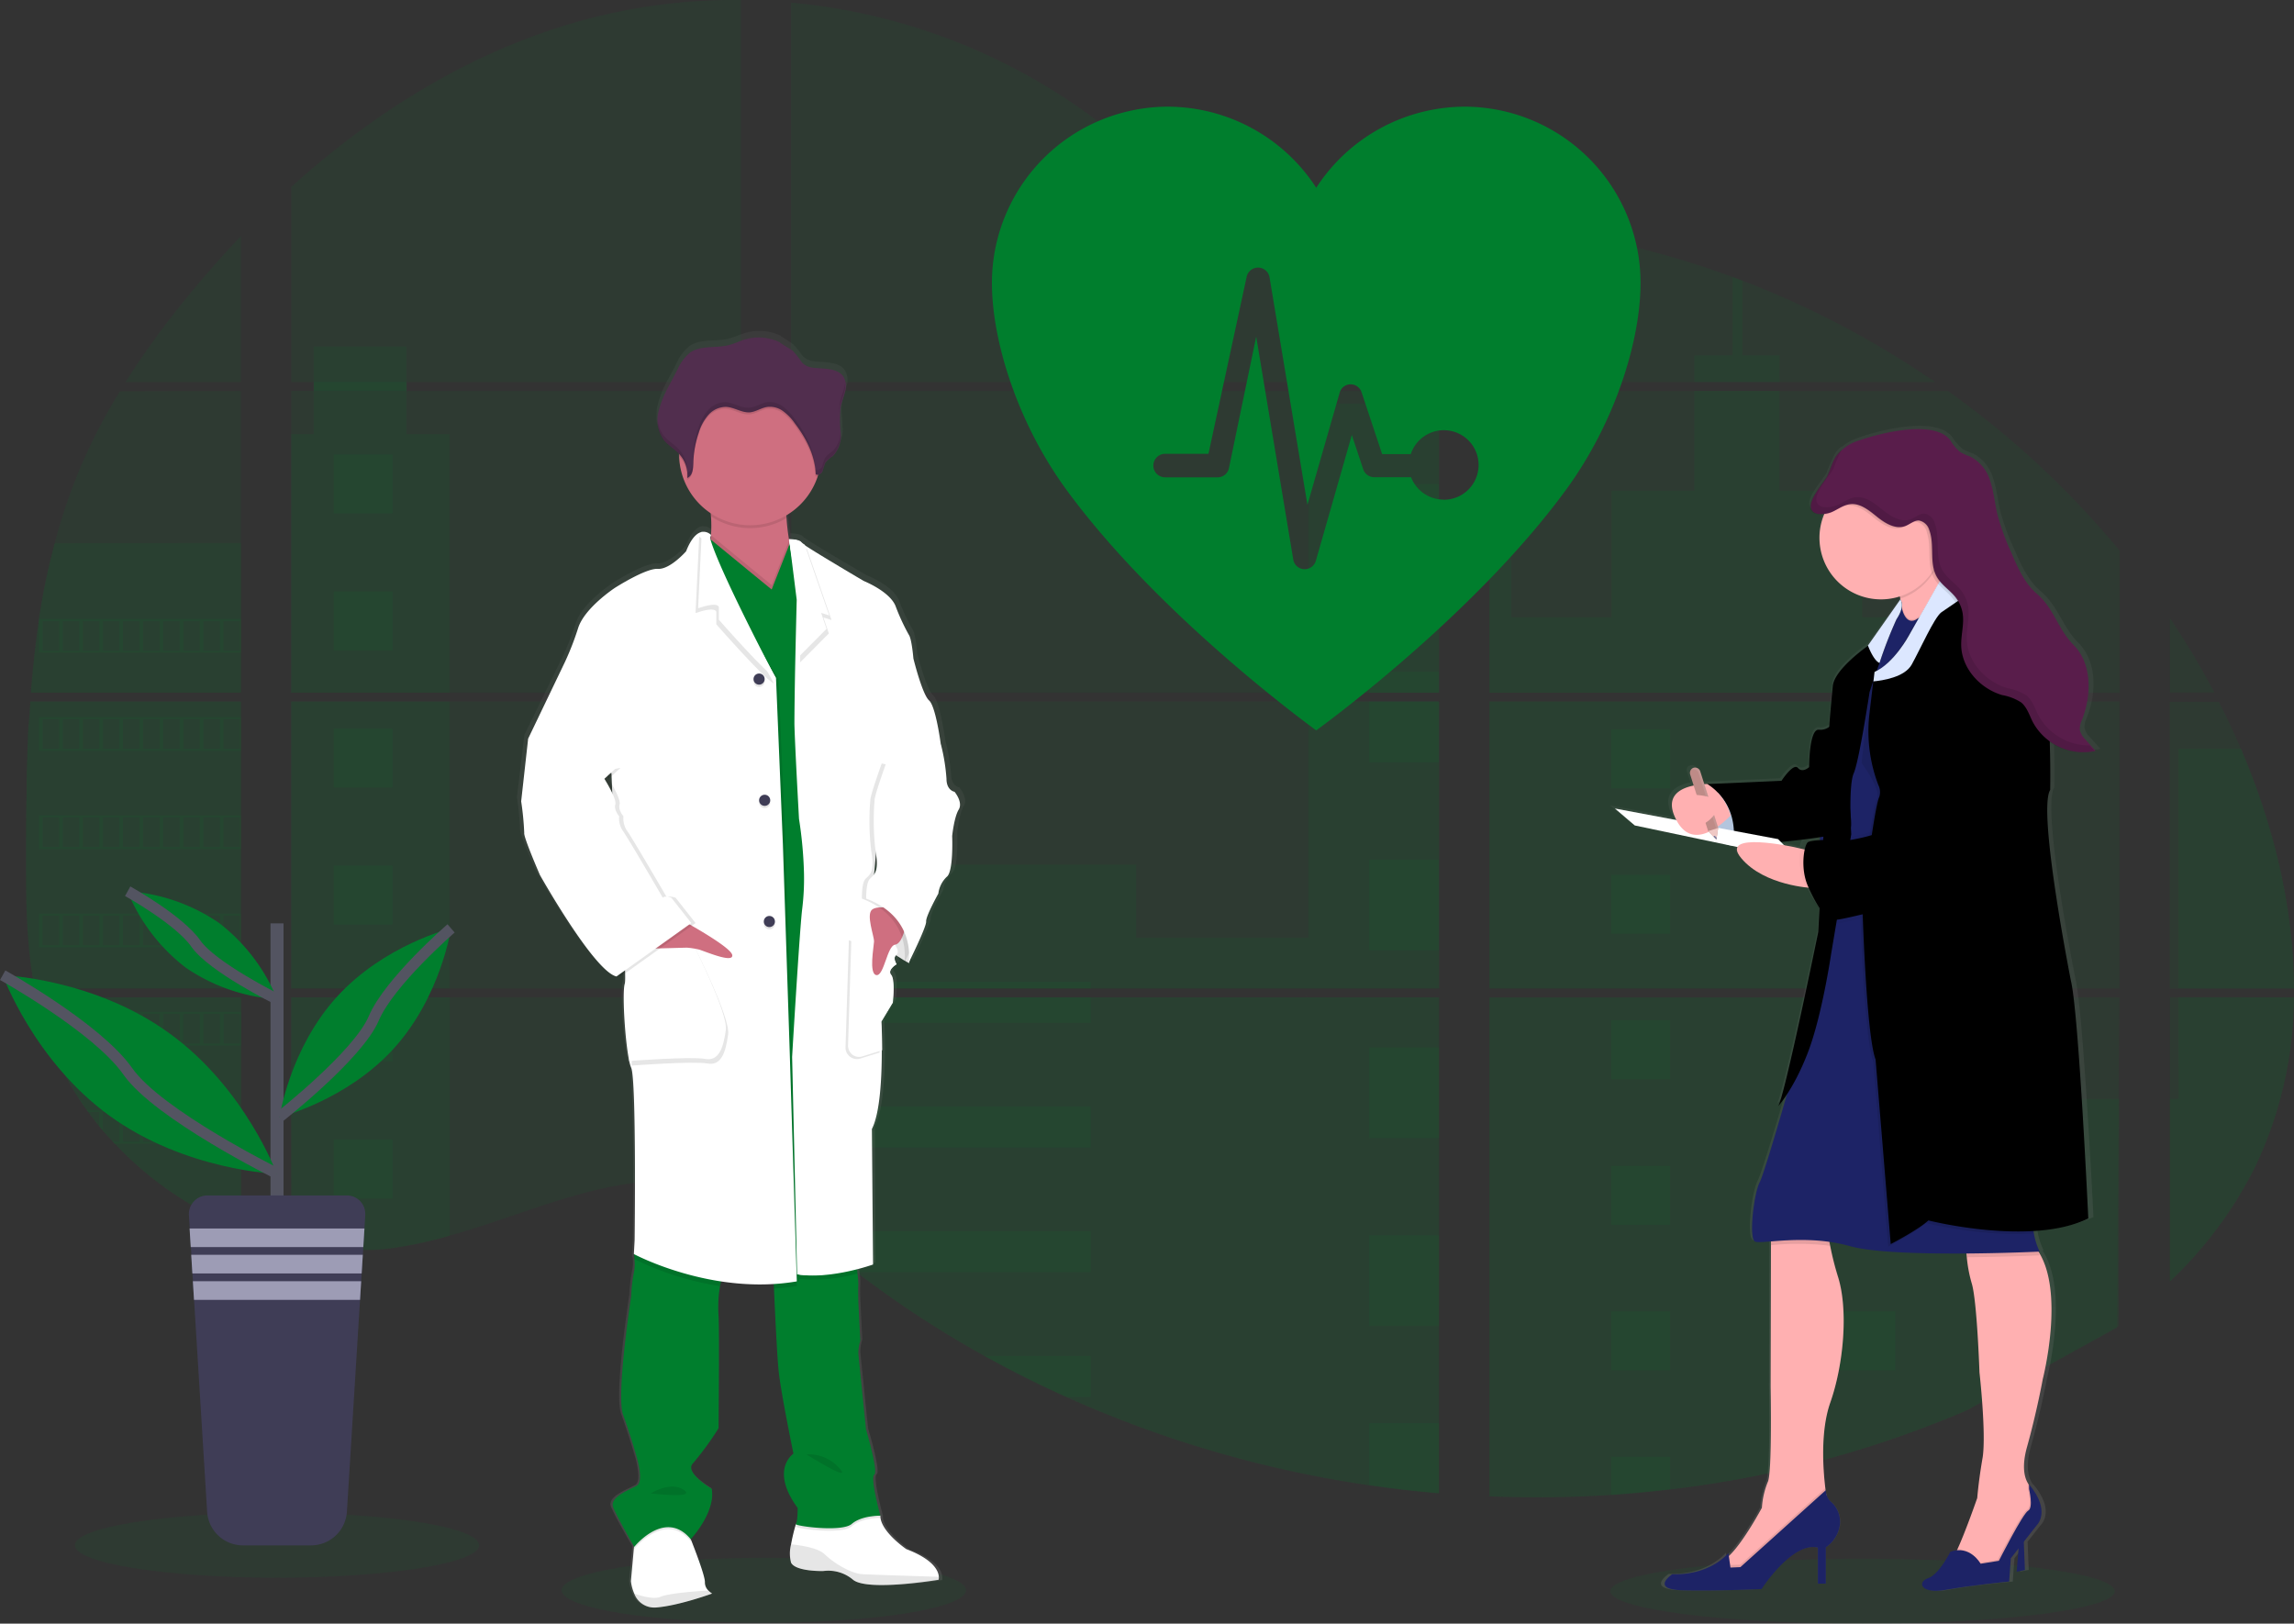 <svg xmlns="http://www.w3.org/2000/svg" xmlns:xlink="http://www.w3.org/1999/xlink" viewBox="0 0 419.52 296.95"><rect x="0" y="0" width="419.52" height="296.95" fill="#333333" stroke="none"/><defs><style>.cls-1,.cls-6{fill:#007e2d;}.cls-1,.cls-21,.cls-4,.cls-9{opacity:0.1;}.cls-1,.cls-17,.cls-21,.cls-4{isolation:isolate;}.cls-2{fill:url(#linear-gradient);}.cls-21,.cls-3{fill:#fff;}.cls-5{fill:#cf6f80;}.cls-7{fill:#3f3d56;}.cls-8{fill:#512e4e;}.cls-10{fill:#535461;}.cls-11{fill:#9d9cb5;}.cls-12{fill:none;stroke:#535461;stroke-miterlimit:10;stroke-width:2px;}.cls-13{fill:url(#linear-gradient-2);}.cls-14{fill:#1d2366;}.cls-15{fill:#ffb0b1;}.cls-16{fill:#c7daf5;}.cls-17{opacity:0.03;}.cls-18{fill:#dce7ff;}.cls-19{fill:#591d4b;}.cls-20{fill:#be8b87;}.cls-22{fill:#efc8c4;}.cls-23{fill:#727a9c;}</style><linearGradient id="linear-gradient" x1="182.73" y1="-56.48" x2="182.73" y2="176.96" gradientTransform="matrix(1, 0, 0, -1, -47.24, 237.48)" gradientUnits="userSpaceOnUse"><stop offset="0" stop-color="gray" stop-opacity="0.25"/><stop offset="0.54" stop-color="gray" stop-opacity="0.12"/><stop offset="1" stop-color="gray" stop-opacity="0.1"/></linearGradient><linearGradient id="linear-gradient-2" x1="386.5" y1="-53.54" x2="386.5" y2="159.68" xlink:href="#linear-gradient"/></defs><g id="Layer_2" data-name="Layer 2"><g id="b098510b-f452-4b85-993b-a1bbfe267c61"><ellipse class="cls-1" cx="139.68" cy="290.85" rx="36.97" ry="5.94"/><ellipse class="cls-1" cx="340.62" cy="291.02" rx="46.13" ry="5.94"/><path class="cls-1" d="M5.55,128.31H44.06v52.48H8.37c-.09.53-.18,1.08-.28,1.62h36v42.32l-.19-.06c-1-.4-2-.83-3-1.28l-.65-.3c-1-.47-2-1-3-1.51L36.1,221A63.25,63.25,0,0,1,21,209.18l-.38-.38c-.62-.67-1.22-1.34-1.81-2l-.64-.76c-.69-.85-1.36-1.72-2-2.6-.09-.13-.18-.26-.28-.38a56.64,56.64,0,0,1-6.53-11.8l-.15-.38c-.52-1.34-1-2.69-1.38-4.06-.17-.57-.34-1.13-.49-1.73,0-.17-.09-.34-.14-.51C5,176.13,4.76,167.4,4.76,158.72v-3c0-3.51,0-7.05.11-10.57,0-.92,0-1.83,0-2.75.06-2.33.13-4.65.23-7,0-.65,0-1.3.09-1.94a10.51,10.51,0,0,1,.06-1.12C5.39,131,5.46,129.64,5.55,128.31Z"/><path class="cls-1" d="M44.06,69.88H22.94A159.15,159.15,0,0,1,34.17,54.41c3.14-3.85,6.45-7.61,9.89-11.23Z"/><path class="cls-1" d="M44.06,71.5v55.18H5.68c0-.16,0-.32,0-.48,0-.44.07-.87.11-1.3s.09-1,.14-1.52.1-1.11.16-1.66.11-1.1.17-1.65.12-1.1.19-1.65.13-1.1.2-1.65l.18-1.36c.09-.64.18-1.28.28-1.92a1.35,1.35,0,0,1,0-.29A130.69,130.69,0,0,1,10,99.35a103.55,103.55,0,0,1,4.76-14,104.8,104.8,0,0,1,7.17-13.79Z"/><path class="cls-1" d="M53.25,128.3v52.49h82.24V128.3Zm0,54.11v45.07l1.4.27c.63.12,1.25.23,1.9.32l.37.05c.26,0,.51.08.76.11.64.09,1.27.16,1.9.22l.91.08.73.06h0l1.18.06c.25,0,.49,0,.74,0h2.7c.33,0,.66,0,1,0h0a5.16,5.16,0,0,0,.68,0h.19a3.44,3.44,0,0,0,.56,0h.13l1.28-.09,1.26-.14.86-.1A74.3,74.3,0,0,0,82.22,226c7.67-2.13,15.17-5.13,22.84-7.32,9.91-2.83,20.87-4.22,30.44-.76V182.41ZM135.49,69.88V0a105.46,105.46,0,0,0-26.72,3.13C87.94,8.37,69.26,19.72,53.25,34.21V69.87h4.13v1.62H53.25v55.19h82.24V71.5H74.32V69.88ZM241.11,46.27a34,34,0,0,1-14.9-4.33c-8.86-4.82-15.93-12.26-23.84-18.53A109.47,109.47,0,0,0,144.67.48v69.4h117.4l.29-.31Zm10.7-1.89,11.34,12.44V41.12a44.86,44.86,0,0,0-11.33,3.24Zm11.34,194.29V182.41H239c-.07-.24-.13-.49-.21-.73.07.24.13.49.2.73H144.69v40.68c.89.67,1.77,1.37,2.65,2.07h0c.95.76,1.88,1.56,2.82,2.35l.94.78c.45.38.91.76,1.37,1.12l2.75,2.18c.46.38.93.72,1.4,1.08A190.89,190.89,0,0,0,180,248c1.83,1,3.67,2,5.54,3,1.24.64,2.48,1.27,3.74,1.88q2.82,1.38,5.69,2.65h0a208.7,208.7,0,0,0,55.39,16.14c4.24.63,8.51,1.12,12.78,1.48V238.66h0ZM144.69,71.5v55.18H263.16V71.5Zm0,56.8v52.49H263.16V128.3ZM272.36,41.05V58.57l14.47-15.88q-7.18-1.17-14.47-1.66Zm0,87.27v52.47H387.59V128.3ZM387.17,242.83l.41-60.42H272.36v91.26a209.42,209.42,0,0,0,22.27-.26h.13c3.54-.23,7.06-.55,10.57-1h.08a194.55,194.55,0,0,0,54.33-14.49m50.07-121c-.43-1-.88-2-1.34-3-.86-1.9-1.76-3.74-2.7-5.58h-9v52.46h22.74c0-14.86-3.78-30-9.69-43.86Zm-13,45.47v52a74.22,74.22,0,0,0,15.71-21.19,72.85,72.85,0,0,0,7-30.79Zm0-69.39v13.66h8.15A146.25,146.25,0,0,0,396.79,113ZM318.63,51.34l-1.8-.68a164.54,164.54,0,0,0-19.47-5.85L275.22,69.12h0l-.43.45.29.31H353.9a168.42,168.42,0,0,0-35.26-18.56Zm37.58,20.17H274L272.36,73v53.69H387.61v-26A163.67,163.67,0,0,0,356.22,71.5Z"/><path class="cls-1" d="M44.06,99.33v27.35H5.68c0-.16,0-.32,0-.48,0-.44.07-.87.11-1.3s.09-1,.14-1.52.1-1.11.16-1.66.11-1.1.17-1.65.12-1.1.19-1.65.13-1.1.2-1.65l.18-1.36c.09-.64.18-1.28.28-1.92a1.35,1.35,0,0,1,0-.29A130.69,130.69,0,0,1,10,99.35Z"/><path class="cls-1" d="M5.55,128.31H44.06v52.48H8.37c-.09.53-.18,1.08-.28,1.62h36v42.32l-.19-.06c-1-.4-2-.83-3-1.28l-.65-.3c-1-.47-2-1-3-1.51L36.1,221A63.25,63.25,0,0,1,21,209.18l-.38-.38c-.62-.67-1.22-1.34-1.81-2l-.64-.76c-.69-.85-1.36-1.72-2-2.6-.09-.13-.18-.26-.28-.38a56.64,56.64,0,0,1-6.53-11.8l-.15-.38c-.52-1.34-1-2.69-1.38-4.06-.17-.57-.34-1.13-.49-1.73,0-.17-.09-.34-.14-.51C5,176.13,4.76,167.4,4.76,158.72v-3c0-3.51,0-7.05.11-10.57,0-.92,0-1.83,0-2.75.06-2.33.13-4.65.23-7,0-.65,0-1.3.09-1.94a10.51,10.51,0,0,1,.06-1.12C5.39,131,5.46,129.64,5.55,128.31Z"/><polygon class="cls-1" points="82.2 79.4 82.2 126.68 53.25 126.68 53.25 79.4 57.38 79.4 57.38 63.39 74.32 63.39 74.32 79.4 82.2 79.4"/><rect class="cls-1" x="53.25" y="128.3" width="28.95" height="52.48"/><path class="cls-1" d="M53.25,182.41h29V226a75.72,75.72,0,0,1-10.42,2.21l-.86.11-1.26.13-1.27.1h-.14l-.55,0h-.2c-.23,0-.45,0-.68,0h0c-.32,0-.65,0-1,0H63.16l-.73,0c-.38,0-.79,0-1.19-.06h0l-.73-.06-.9-.08c-.64-.06-1.27-.13-1.9-.22l-.76-.1-.38-.06c-.63-.1-1.26-.2-1.89-.32-.47-.08-.93-.18-1.4-.28Z"/><rect class="cls-1" x="239.29" y="73.81" width="23.87" height="52.87"/><polygon class="cls-1" points="263.17 128.3 263.17 180.79 144.69 180.79 144.69 158.15 207.79 158.15 207.79 171.5 239.29 171.5 239.29 128.3 263.17 128.3"/><path class="cls-1" d="M263.54,238.68h-.38v34.43q-6.41-.56-12.78-1.48A208.79,208.79,0,0,1,195,255.46q-7.64-3.44-15-7.5a189.92,189.92,0,0,1-23.39-15.3q-2.79-2.13-5.51-4.37c-1.26-1-2.51-2.1-3.77-3.13-.88-.71-1.76-1.41-2.65-2.08V182.41H239c-.07-.24-.13-.49-.2-.73l.21.73h24.17v56.25Z"/><path class="cls-1" d="M325.42,69.88H309.86V65h7V50.65l1.8.67V65h6.78Z"/><path class="cls-1" d="M362.89,126.68H286.53l0,0,0,0H272.36V73.82h4v39.07h18.35V89.75h15.15V71.5h15.55V89.77h15.16v23.14h22.31Z"/><path class="cls-1" d="M272.36,128.3v52.49h90.53V128.3ZM387.47,242.56l.12-41.54h-24.7V182.43H272.36v91.24a209.42,209.42,0,0,0,22.27-.26h.13c3.54-.23,7.06-.55,10.57-1h.08a194.55,194.55,0,0,0,54.33-14.49"/><path class="cls-1" d="M398.39,182.41h21.12a72.85,72.85,0,0,1-7,30.79,74.56,74.56,0,0,1-15.7,21.19V201h1.59Z"/><path class="cls-1" d="M419.52,180.79H398.39V136.93h11.44C415.74,150.75,419.5,165.93,419.52,180.79Z"/><rect class="cls-1" x="250.38" y="88.51" width="12.79" height="16.57"/><rect class="cls-1" x="250.38" y="122.87" width="12.79" height="3.82"/><rect class="cls-1" x="250.38" y="128.3" width="12.79" height="11.13"/><rect class="cls-1" x="250.38" y="157.22" width="12.79" height="16.57"/><rect class="cls-1" x="250.38" y="191.58" width="12.79" height="16.57"/><path class="cls-1" d="M263.16,238.66a2.36,2.36,0,0,1,.38,0h-.38v3.85H250.38v-16.6h12.78Z"/><path class="cls-1" d="M263.16,260.28v12.81q-6.41-.54-12.78-1.48V260.28Z"/><rect class="cls-1" x="144.69" y="179.57" width="54.81" height="1.22"/><rect class="cls-1" x="144.69" y="182.41" width="54.81" height="4.67"/><rect class="cls-1" x="144.69" y="202.37" width="54.81" height="7.5"/><path class="cls-1" d="M199.49,225.17v7.5H156.62q-2.79-2.13-5.52-4.38c-1.25-1-2.5-2.09-3.76-3.12Z"/><path class="cls-1" d="M199.49,248v7.49H195Q187.34,252,180,248Z"/><rect class="cls-1" x="294.63" y="133.39" width="10.79" height="10.79"/><rect class="cls-1" x="61.02" y="83.12" width="10.79" height="10.79"/><rect class="cls-1" x="61.02" y="108.18" width="10.79" height="10.79"/><rect class="cls-1" x="61.02" y="133.24" width="10.79" height="10.79"/><rect class="cls-1" x="61.02" y="158.3" width="10.79" height="10.79"/><rect class="cls-1" x="61.02" y="183.36" width="10.79" height="10.79"/><rect class="cls-1" x="61.02" y="208.42" width="10.79" height="10.79"/><rect class="cls-1" x="335.82" y="133.39" width="10.79" height="10.79"/><rect class="cls-1" x="294.63" y="160" width="10.79" height="10.79"/><rect class="cls-1" x="335.82" y="160" width="10.79" height="10.79"/><rect class="cls-1" x="294.63" y="186.61" width="10.79" height="10.79"/><rect class="cls-1" x="335.82" y="186.61" width="10.79" height="10.79"/><rect class="cls-1" x="294.63" y="213.23" width="10.79" height="10.79"/><rect class="cls-1" x="335.82" y="213.23" width="10.79" height="10.79"/><rect class="cls-1" x="294.63" y="239.84" width="10.79" height="10.79"/><rect class="cls-1" x="335.82" y="239.84" width="10.79" height="10.79"/><polygon class="cls-1" points="294.63 273.41 294.63 266.45 305.42 266.45 305.42 272.42 294.63 273.41"/><path class="cls-1" d="M7.13,113.2v6.17H44.06V113.2ZM10.81,119h-3v-5.4h3Zm3.68,0h-3v-5.4h3Zm3.67,0h-3v-5.4h3Zm3.67,0h-3v-5.4h3Zm3.67,0h-3v-5.4h3Zm3.68,0h-3v-5.4h3Zm3.68,0h-3v-5.4h3Zm3.67,0h-3v-5.4h3Zm3.67,0h-3v-5.4h3Zm3.67,0h-3v-5.4h3Z"/><path class="cls-1" d="M7.13,131.16v6.17H44.06v-6.17Zm3.68,5.78h-3v-5.39h3Zm3.68,0h-3v-5.39h3Zm3.67,0h-3v-5.39h3Zm3.67,0h-3v-5.39h3Zm3.67,0h-3v-5.39h3Zm3.68,0h-3v-5.39h3Zm3.68,0h-3v-5.39h3Zm3.67,0h-3v-5.39h3Zm3.67,0h-3v-5.39h3Zm3.67,0h-3v-5.39h3Z"/><path class="cls-1" d="M7.13,149.12v6.19H44.06v-6.19Zm3.68,5.78h-3v-5.39h3Zm3.68,0h-3v-5.39h3Zm3.67,0h-3v-5.39h3Zm3.67,0h-3v-5.39h3Zm3.67,0h-3v-5.39h3Zm3.68,0h-3v-5.39h3Zm3.68,0h-3v-5.39h3Zm3.67,0h-3v-5.39h3Zm3.67,0h-3v-5.39h3Zm3.67,0h-3v-5.39h3Z"/><path class="cls-1" d="M7.13,167.09v6.16H44.06v-6.16Zm3.68,5.78h-3v-5.4h3Zm3.68,0h-3v-5.4h3Zm3.67,0h-3v-5.4h3Zm3.67,0h-3v-5.4h3Zm3.67,0h-3v-5.4h3Zm3.68,0h-3v-5.4h3Zm3.68,0h-3v-5.4h3Zm3.67,0h-3v-5.4h3Zm3.67,0h-3v-5.4h3Zm3.67,0h-3v-5.4h3Z"/><path class="cls-1" d="M7.29,185.05c.15.58.32,1.16.49,1.74v-1.35h3v5.4H9.19c.05.12.1.26.15.37H44.06v-6.16Zm7.21,5.79h-3v-5.4h3Zm3.67,0h-3v-5.4h3Zm3.67,0h-3v-5.4h3Zm3.68,0h-3v-5.4h3Zm3.67,0h-3v-5.4h3Zm3.68,0h-3v-5.4h3Zm3.67,0h-3v-5.4h3Zm3.67,0h-3v-5.4h3Zm3.68,0h-3v-5.4h3Z"/><path class="cls-1" d="M15.87,203c.09.12.18.26.28.38h2V206c.21.26.43.52.65.76v-3.37h3v5.42H20.61c.12.12.24.26.38.38H44.07V203Zm9.63,5.78h-3v-5.39h3Zm3.68,0h-3v-5.39h3Zm3.68,0h-3v-5.39h3Zm3.67,0h-3v-5.39h3Zm3.67,0h-3v-5.39h3Zm3.67,0h-3v-5.39h3Z"/><path class="cls-1" d="M36.12,221l1.05.58v-.19h3v1.71l.64.3v-2h3v3.28l.18.07V221Z"/><path class="cls-1" d="M286.53,126.68Zm-23.37,112Zm-24.38-57c.07.24.13.49.2.73h0C238.92,182.17,238.86,181.92,238.78,181.68Zm47.75-55ZM57.39,69.86v1.62h17V69.86ZM263.16,238.65Zm-24.38-57c.07.24.13.49.2.73h0C238.92,182.17,238.86,181.92,238.78,181.68Zm47.75-55Zm-23.37,112Zm-24.38-57c.07.24.13.49.2.73h0C238.92,182.17,238.86,181.92,238.78,181.68Z"/><path class="cls-2" d="M175.42,144s-1.49-.21-1.49-2.39a34.17,34.17,0,0,0-1.07-6.24h0s-.93-7.08-2.21-8.21-2.92-7.71-2.92-7.71-.28-3.58-.85-4.35a37.12,37.12,0,0,1-2.49-5.35c-1.14-2.69-5.9-4.55-5.9-4.55s-8.61-5-11.05-6.62h0a3.49,3.49,0,0,1-.62-.47c-.42-.55-2.28-.57-2.28-.57-.19-1.22-.37-2.62-.44-3.89,0-.14,0-.27,0-.41a13.16,13.16,0,0,0,5.77-7.14l.12-.44a1.23,1.23,0,0,0,.74-.67,12.87,12.87,0,0,1,.5-1.52,6,6,0,0,1,1.4-1.23A5.28,5.28,0,0,0,154.08,78c0-1.27-.24-2.55-.16-3.82l0-.32c0-.18.05-.37.09-.56.18-.94.59-1.83.81-2.76a3.51,3.51,0,0,0-.28-2.79c-.77-1.18-2.39-1.41-3.82-1.53-1.61-.14-3.05,0-4.08-1.3a13.9,13.9,0,0,0-1.63-2c-.21-.2-2.27-1.46-2.27-1.54a9.21,9.21,0,0,0-6.43-.5c-1.07.32-2.08.82-3.17,1.08-2.34.55-5-.05-7,1.29a8.25,8.25,0,0,0-2.39,3.14c-.51,1-1,1.94-1.54,2.91a18.84,18.84,0,0,0-2,5,7.49,7.49,0,0,0-.13,1.16h0V76a2.36,2.36,0,0,0,0,.38c0,.12,0,.16,0,.23s0,.26,0,.38a4.55,4.55,0,0,0,.12.51,1.17,1.17,0,0,0,.06.2c0,.13.09.26.14.38a1.19,1.19,0,0,0,.08.2c.06.13.13.26.19.38l.09.15a3.54,3.54,0,0,0,.35.51c.81,1,2,1.66,2.89,2.61v.42A13,13,0,0,0,130,93c0,.15,0,.3,0,.44a21.18,21.18,0,0,1,0,3.38,1.59,1.59,0,0,0-1.26-.56,2,2,0,0,0-.48,0l0,0h0v0c-.83.2-1.86,1.07-2.84,3.54,0,0-3,3.37-5.27,3.23s-8,3.51-8,3.51-5.62,3.65-6.83,7.36a51.06,51.06,0,0,1-2.42,6.18l-7,14.32h0L94.53,145.8a52.93,52.93,0,0,1,.57,5.83c-.14.77,2.92,7.71,2.92,7.71s10.1,17.75,14.23,18.66l.29-.2a2.35,2.35,0,0,0,.56.2l.85-.59a9.56,9.56,0,0,1-.06,2c-.57,1.75.21,13.19,1.2,15.43s.65,31.64.65,31.64l-.15,2.6a.89.89,0,0,0,0,.22l0,.62.11.05a7.33,7.33,0,0,1-.11,2.47,28.33,28.33,0,0,0-.5,4.36s-2.84,18.16-1.49,21.81,2.49,7.65,2.49,7.65,1.42,4.55.07,5.33-5.2,2.08-4.41,4,3.45,6.45,3.86,7.13l0,.36-.56,6.05a7.37,7.37,0,0,0,.64,2.3,4,4,0,0,0,4,2.54c.38,0,.82-.07,1.25-.13a53.35,53.35,0,0,0,9.22-2.4,3.78,3.78,0,0,1-.72-.59h0a2.13,2.13,0,0,1-.64-1.52c.06-1.1-2-6.34-2.51-7.63l-.12-.3s4.7-4.9,3.92-9.26c0,0-5.2-3-3.49-4.7a52.72,52.72,0,0,0,4.77-6.45s.14-17.88,0-20.55a21.94,21.94,0,0,1,.26-5.55c.06-.28.13-.55.2-.82a48.73,48.73,0,0,0,7.14.55c.88,0,1.77,0,2.66-.06,0,.26,0,.53,0,.82.2,4.43.57,12.2.87,15.09.42,4.14,2.77,15.29,2.77,15.29s-4.48,2.88.78,10c0,0,0,2.57-.34,2.95h0a29.34,29.34,0,0,0-.9,3.7,6.52,6.52,0,0,0,0,3.39c.86,1.67,6,1.54,6,1.54h0l.12,0a7.34,7.34,0,0,1,5.42,1.64c2,1.56,9.34.87,13.33.38,1.57-.2,2.62-.38,2.62-.38a1.45,1.45,0,0,0,0-.55h0c0-1-.81-3.14-6-5.06,0,0-4.91-3.3-4.84-6.18h-.67a6.14,6.14,0,0,1,.68,0s-1.93-7-1.14-7.58-1.57-8.35-1.57-8.35-1.35-13.05-1.42-14a7.92,7.92,0,0,1,.36-2.32l-.36-7.15s-.07-2.38,0-3.16a14.84,14.84,0,0,0-.16-2c0-.27-.07-.54-.11-.82,1.84-.46,3-.9,3-.9L160,206c1.56-3,1.85-9.7,1.84-14.42,0-3-.14-5.28-.14-5.28l2.14-3.49s.49-4.17-.29-5.08a.87.87,0,0,1,.1-1.2,3.76,3.76,0,0,1,.46-.32l0-.08a3.21,3.21,0,0,1,.48-.34s-.76-1.17-.08-1.67c.63.43,1.2.76,1.64,1,0,.28-.06.44-.06.44l.18-.38.67.38s3.34-6.67,3.27-7.65,2.28-5.12,2.28-5.12a5.12,5.12,0,0,1,1.57-3.09c1.28-.91,1-7.5,1-7.5s.36-3.44,1.21-4.84S175.42,144,175.42,144Zm-64-2.93.06,1.59-.65-1Z"/><path class="cls-3" d="M167.06,172.66l-.82,3.49s-6.56-3.35-7.75-7.61,2-5.87,2-5.87l6.12,2.59Z"/><path class="cls-4" d="M167.06,172.66l-.82,3.49s-6.56-3.35-7.75-7.61,2-5.87,2-5.87l6.12,2.59Z"/><path class="cls-3" d="M130.23,291.45S124.16,293.68,120,294a3.91,3.91,0,0,1-4-2.52,7.92,7.92,0,0,1-.62-2.3l.54-6,.29-3.2,8.87-2.31,1.25,3.84.12.3c.5,1.28,2.53,6.49,2.46,7.58a2.05,2.05,0,0,0,.63,1.5A3.68,3.68,0,0,0,130.23,291.45Z"/><path class="cls-3" d="M171.69,288.39a1.65,1.65,0,0,1-.05.54s-13,2.17-15.64,0a7,7,0,0,0-5.46-1.6s-5,.14-5.87-1.52a6.65,6.65,0,0,1,0-3.37,33.37,33.37,0,0,1,.88-3.68l.2-.16,1.2-1,14-.41H161c-.07,2.86,4.75,6.14,4.75,6.14C170.87,285.27,171.63,287.41,171.69,288.39Z"/><path class="cls-4" d="M171.69,288.39a1.66,1.66,0,0,1-.06.54s-13,2.17-15.63,0a7,7,0,0,0-5.46-1.6s-5,.14-5.86-1.52a6.63,6.63,0,0,1-.05-3.37c1.94.2,5,.68,6.19,1.83,1.81,1.75,4.89,3.49,6.77,3.63C159.07,288,167.9,288.27,171.69,288.39Z"/><path class="cls-4" d="M130.23,291.45S124.16,293.68,120,294a3.88,3.88,0,0,1-4-2.53c1.54.52,3.69,1.07,4.81.57,1.34-.59,6.07-1,8.73-1.14A3.84,3.84,0,0,0,130.23,291.45Z"/><path class="cls-5" d="M139.23,111.68c-5-2-11.45-8.38-9.84-11.38a6.77,6.77,0,0,0,.63-2.42,21.56,21.56,0,0,0,0-3.41,45,45,0,0,0-.67-5.55s15.64.35,14.73,2.65a8.56,8.56,0,0,0-.24,3.16c.07,1.31.26,2.8.46,4,.27,1.73.55,3,.55,3s-1,1.34-1.52,1.41S146.42,114.45,139.23,111.68Z"/><path class="cls-4" d="M126.44,281.76l-.12.12c-4.67-5.65-10.33,1.4-10.33,1.4l-.08-.15.29-3.2,8.86-2.31,1.26,3.84Z"/><path class="cls-4" d="M161,277.62s-3.41-.07-5.24,1.54-10.62.35-10.24,0a1.3,1.3,0,0,0,.2-.58l1.19-1,14-.41C161,277.47,161,277.62,161,277.62Z"/><path class="cls-6" d="M132.25,233.23a10.91,10.91,0,0,0-.57,2,22.2,22.2,0,0,0-.27,5.52c.15,2.66,0,20.46,0,20.46a54.51,54.51,0,0,1-4.67,6.41c-1.67,1.68,3.42,4.68,3.42,4.68.75,4.33-3.84,9.21-3.84,9.21-4.68-5.65-10.33,1.4-10.33,1.4s-3.07-5.31-3.84-7.21,3-3.21,4.33-4-.07-5.31-.07-5.31-1.12-4-2.45-7.61,1.47-21.7,1.47-21.7a27.46,27.46,0,0,1,.49-4.33,7.26,7.26,0,0,0,.1-2.46c0-.28,0-.51-.07-.66l0-.23,0-.09,1.9-3.54S133.16,231,132.25,233.23Z"/><path class="cls-6" d="M161,277.21s-3.41-.07-5.24,1.51-10.62.35-10.24,0,.35-2.93.35-2.93c-5.16-7.05-.76-9.91-.76-9.91s-2.3-11.09-2.72-15.21c-.29-2.88-.65-10.6-.85-15-.08-1.89-.13-3.2-.13-3.2l4.22-.85.54-.11,10.17-2s.29,1.9.48,3.45a16.67,16.67,0,0,1,.15,2c-.06.76,0,3.13,0,3.13l.35,7.12a8.24,8.24,0,0,0-.35,2.31c.07.9,1.4,13.89,1.4,13.89s2.3,7.74,1.51,8.3S161,277.21,161,277.21Z"/><path class="cls-4" d="M144.12,91.57a8.56,8.56,0,0,0-.24,3.16,13,13,0,0,1-13.82-.26,45,45,0,0,0-.67-5.55S145,89.26,144.12,91.57Z"/><path class="cls-5" d="M150.16,83.19a12.81,12.81,0,0,1-.64,4A13,13,0,0,1,124.2,83.5v-.31a13,13,0,0,1,26-.45,3.38,3.38,0,0,1,0,.45Z"/><path class="cls-4" d="M139.23,111.68c-5-2-11.45-8.38-9.84-11.38a6.77,6.77,0,0,0,.63-2.42l6.85,5.64,4.25,3.48,3.22-8.21c.27,1.72.55,3,.55,3s-1,1.34-1.52,1.41S146.42,114.45,139.23,111.68Z"/><polygon class="cls-6" points="156.96 136.58 151.24 232.75 143.77 233.24 124.44 177.47 127.61 111.27 128.28 97.28 136.87 104.34 141.12 107.82 144.44 99.37 150.61 104.75 156.96 136.58"/><path class="cls-4" d="M132.25,233.23a10.91,10.91,0,0,0-.57,2A55.17,55.17,0,0,1,116,230.29l-.1,0,0-.61v-.32l1.9-3.54S133.16,231,132.25,233.23Z"/><path class="cls-4" d="M145.72,235.2a38.91,38.91,0,0,1-4.19.47c-.08-1.89-.13-3.2-.13-3.2l4.21-.85Z"/><path class="cls-4" d="M156.8,232.92a29.53,29.53,0,0,1-10.59,1l-.05-2.41,10.17-2S156.61,231.35,156.8,232.92Z"/><path class="cls-4" d="M146.14,234.36c-15.55,2.65-29.8-5-29.8-5l.14-2.58s.35-29.25-.63-31.49-1.74-13.61-1.18-15.36-2-27.91-2-27.91l-.41-10.62L97,135.25,103.78,121a52.09,52.09,0,0,0,2.38-6.15c1.18-3.7,6.7-7.33,6.7-7.33s5.65-3.62,7.88-3.49,5.17-3.21,5.17-3.21c2.16-5.51,4.12-3,4.12-3a4.7,4.7,0,0,1-.11.81c-.76,6,12.27,25.17,12.45,25.51h0l1.25,30.22,1.25,38.25Z"/><path class="cls-3" d="M145.72,234.36c-15.55,2.65-29.8-5-29.8-5l.14-2.58s.35-29.25-.63-31.49-1.74-13.61-1.18-15.36-2-27.91-2-27.91l-.43-10.62-15.28-6.21L103.35,121a51.94,51.94,0,0,0,2.38-6.14c1.18-3.7,6.7-7.33,6.7-7.33s5.65-3.63,7.88-3.49,5.16-3.21,5.16-3.21c2.17-5.51,4.56-3,4.56-3,0,.26-.23.37-.11.81,1.67,5.87,11.85,25.17,12,25.51h0l1.25,30.22,1.26,38.25Z"/><path class="cls-4" d="M141.53,125c-1.67-.7-10.53-10.81-10.53-10.81v-2.31c-.32-.76-2.24-.29-3.8.24l.67-14,.76.63C130.29,104.61,141.34,124.65,141.53,125Z"/><path class="cls-3" d="M142,124.15c-1.67-.7-10.54-10.81-10.54-10.81V111c-.32-.75-2.23-.29-3.79.24l.67-14,.76.63C130.72,103.78,141.77,123.82,142,124.15Z"/><path class="cls-4" d="M116.34,174.61c.21,0,10.82-1.11,10.82-1.11s6.42,12.63,6,15.7-1.18,5.79-3.77,5.31-13.9.38-13.9.38Z"/><path class="cls-3" d="M115.92,173.77c.21,0,10.82-1.11,10.82-1.11s6.42,12.63,6,15.7-1.19,5.79-3.77,5.31-13.9.38-13.9.38Z"/><path class="cls-5" d="M123.91,167.85s9.74,5.23,10,6.82-5-.69-6.07-1a14.11,14.11,0,0,0-2.24-.35l-7.44.2Z"/><circle class="cls-4" cx="138.82" cy="124.62" r="1.02"/><circle class="cls-7" cx="138.82" cy="124.2" r="1.02"/><circle class="cls-4" cx="140.7" cy="168.96" r="1.02"/><circle class="cls-7" cx="140.7" cy="168.54" r="1.02"/><circle class="cls-4" cx="139.84" cy="146.79" r="1.02"/><circle class="cls-7" cx="139.84" cy="146.37" r="1.02"/><path class="cls-3" d="M163.45,173.14s.7,1,0,1.53.07,1.68.07,1.68-1.74,1-1,1.94.28,5.06.28,5.06l-2.09,3.47s.12,2.23.13,5.25c0,4.71-.28,11.34-1.81,14.36l.21,24.77s-7.33,2.68-13.47,1.87l-.91-39.76s1.33-22.55,1.82-26.87a45.11,45.11,0,0,0,.35-6.77,76,76,0,0,0-.91-9.91s-.76-13.61-.84-17.38c0-1.8.06-7.06.17-12.06.12-5.47.25-10.62.25-10.62l-1.38-11s1.38-.14,1.8.42a4.71,4.71,0,0,0,.61.47h0c2.39,1.61,10.83,6.58,10.83,6.58s4.67,1.86,5.79,4.52a39.77,39.77,0,0,0,2.44,5.32c.55.75.84,4.32.84,4.32s1.61,6.56,2.87,7.67,2.17,8.19,2.17,8.19L160.59,145s-1,14.52-1.18,15.08S163.45,173.14,163.45,173.14Z"/><path class="cls-3" d="M163.87,173.14s.69,1,0,1.53.06,1.68.06,1.68-1.73,1-1,2,.28,5.06.28,5.06l-2.09,3.47s.13,2.23.14,5.25c0,4.72-.28,11.34-1.81,14.36l.21,24.78s-7.35,2.67-13.48,1.86l-.91-39.76s1.33-22.55,1.82-26.87a45.11,45.11,0,0,0,.35-6.77,76,76,0,0,0-.91-9.91s-.76-13.61-.84-17.38c0-1.8.07-7.06.17-12.06.12-5.46.25-10.62.25-10.62l-1.83-11.1s1.83,0,2.25.56a3.53,3.53,0,0,0,.61.47h0c2.39,1.61,10.84,6.58,10.84,6.58s4.67,1.86,5.78,4.53a38.4,38.4,0,0,0,2.45,5.31c.54.76.83,4.32.83,4.32s1.61,6.56,2.87,7.68,2.16,8.16,2.16,8.16L161,145s-1,14.51-1.19,15.08S163.87,173.14,163.87,173.14Z"/><path class="cls-4" d="M150.58,112.93l1,2.92-5.27,5.31c.12-5.46.25-10.62.25-10.62l-1.83-11.1s1.83,0,2.25.56a3.37,3.37,0,0,0,.61.46h0l4.48,12.94Z"/><path class="cls-3" d="M150.16,112.09l1,2.92-5.28,5.31c.12-5.46.25-10.62.25-10.62l-1.83-11.1s1.83,0,2.25.56a3.42,3.42,0,0,0,.61.47h0l4.48,12.93Z"/><path class="cls-4" d="M150.16,83.19a12.81,12.81,0,0,1-.64,4,.51.51,0,0,1-.41-.1c-.1-3.41-1.78-6.62-3.84-9.35a10,10,0,0,0-2.09-2.16,4.1,4.1,0,0,0-2.83-.8c-1.14.16-2.14.93-3.29,1-1.52.12-2.88-.93-4.39-1a4.34,4.34,0,0,0-3.22,1.49,8.76,8.76,0,0,0-1.72,3.21,18.84,18.84,0,0,0-1,5.52c0,1.06-.12,2.39-1.1,2.78a5.68,5.68,0,0,0-1.43-4.33l0,0v-.31a13,13,0,0,1,26-.45,3.38,3.38,0,0,1,0,.45Z"/><path class="cls-8" d="M142.56,62.58a8.94,8.94,0,0,0-6.31-.5c-1.05.31-2,.82-3.11,1.07-2.27.55-4.93,0-6.88,1.29a8.27,8.27,0,0,0-2.35,3.12l-1.51,2.89a18.81,18.81,0,0,0-2,4.93,6.27,6.27,0,0,0,1,5.1c.8,1,2,1.66,2.86,2.62a5.66,5.66,0,0,1,1.43,4.32c1-.38,1.08-1.71,1.11-2.78a18.56,18.56,0,0,1,1-5.52,8.74,8.74,0,0,1,1.73-3.2,4.33,4.33,0,0,1,3.22-1.5c1.51.06,2.88,1.1,4.38,1,1.14-.1,2.15-.87,3.29-1a4.05,4.05,0,0,1,2.83.81,9.28,9.28,0,0,1,2.08,2.16c2.08,2.73,3.76,5.92,3.85,9.35.43.31,1.05-.1,1.26-.58a15,15,0,0,1,.49-1.52,5.58,5.58,0,0,1,1.38-1.22,5.37,5.37,0,0,0,1.43-4.3,21.55,21.55,0,0,1,0-4.68c.18-.94.58-1.82.8-2.75a3.59,3.59,0,0,0-.27-2.77c-.76-1.18-2.36-1.41-3.75-1.52-1.58-.13-3,0-4-1.29a14.24,14.24,0,0,0-1.59-2C144.59,63.91,142.56,62.66,142.56,62.58Z"/><path class="cls-4" d="M101.32,142.58l-4-7.33L96.1,146.56a52.38,52.38,0,0,1,.56,5.79c-.14.77,2.86,7.68,2.86,7.68s9.91,17.65,14,18.56l13.68-9.77-3.63-4.61s-1.25-.48-1.57,0c0,0-6.73-11.58-7.43-12.42a4.16,4.16,0,0,1-.56-2.51s-1-1.12-.7-2.16-2-4.68-2-4.68l2.16-2Z"/><path class="cls-3" d="M97.57,134.41l-1,.84-1.26,11.31a52.38,52.38,0,0,1,.56,5.79c-.14.77,2.87,7.68,2.87,7.68s9.91,17.65,14,18.56l13.68-9.77-3.63-4.61s-1.25-.48-1.57,0c0,0-6.73-11.58-7.43-12.42a4.16,4.16,0,0,1-.56-2.51s-1-1.12-.7-2.16-2-4.68-2-4.68l2.16-2Z"/><path class="cls-4" d="M162.54,178.72c.76.92.28,5.06.28,5.06l-2.09,3.47s.12,2.23.13,5.25l-3.52,1.1a2.1,2.1,0,0,1-2.62-1.37,2,2,0,0,1-.09-.69l.61-19.58,8.21,3.14c-.7.49.07,1.68.07,1.68S161.78,177.8,162.54,178.72Z"/><path class="cls-3" d="M163,178.3c.76.92.28,5.06.28,5.06l-2.09,3.47s.13,2.23.14,5.25l-3.59,1.12a2,2,0,0,1-2.56-1.35,1.87,1.87,0,0,1-.09-.67l.61-19.64,8.21,3.15c-.7.48.07,1.67.07,1.67S162.2,177.38,163,178.3Z"/><path class="cls-5" d="M165.68,169s-.55,3.57-2,3.78-2,5.76-3.41,5.56-.47-5.16-.43-6.13-1.51-4.95-.34-5.86,4.88,0,4.88,0Z"/><path class="cls-4" d="M168.65,141.53l2.64-5.31a34.73,34.73,0,0,1,1,6.21c0,2.16,1.47,2.38,1.47,2.38s1.6,1.89.76,3.27-1.19,4.82-1.19,4.82.28,6.56-1,7.47a5.11,5.11,0,0,0-1.52,3.07s-2.3,4.12-2.23,5.1-3.21,7.6-3.21,7.6,1.6-8.23-7.75-11.79c0,0-.07-2.8.63-3.57s1.79-1.11,1.1-5a45.37,45.37,0,0,1-.19-9.44c0-.92,2.09-6.72,2.09-6.72Z"/><path class="cls-3" d="M169.79,135.46l2.3.76a34.43,34.43,0,0,1,1,6.21c0,2.16,1.47,2.38,1.47,2.38s1.6,1.89.76,3.27-1.19,4.82-1.19,4.82.28,6.56-1,7.47a5.14,5.14,0,0,0-1.53,3.07s-2.31,4.12-2.23,5.1-3.22,7.6-3.22,7.6,1.61-8.23-7.74-11.79c0,0-.07-2.8.63-3.57s1.78-1.11,1.1-5a45.6,45.6,0,0,1-.2-9.44c0-.92,2.1-6.72,2.1-6.72Z"/><path class="cls-4" d="M119,273.13s3.67-2.31,6.07-.63S119,273.13,119,273.13Z"/><path class="cls-4" d="M147.49,266a7.45,7.45,0,0,1,6,2.52C156.18,271.45,147.49,266,147.49,266Z"/><g class="cls-9"><path d="M152.23,82.54a5.74,5.74,0,0,0-1.37,1.22,12.27,12.27,0,0,0-.49,1.52c-.21.49-.83.89-1.26.58-.1-3.41-1.78-6.62-3.85-9.35a9.91,9.91,0,0,0-2.08-2.16,4,4,0,0,0-2.83-.8c-1.14.15-2.14.93-3.29,1-1.52.13-2.88-.92-4.39-1a4.3,4.3,0,0,0-3.22,1.5,8.68,8.68,0,0,0-1.72,3.19,19,19,0,0,0-1,5.53c0,1.06-.12,2.38-1.1,2.77a3.93,3.93,0,0,1,0,.84c1-.38,1.09-1.71,1.11-2.77a18.89,18.89,0,0,1,1-5.53,9,9,0,0,1,1.73-3.2,4.29,4.29,0,0,1,3.22-1.49c1.52,0,2.88,1.1,4.38,1,1.14-.09,2.15-.87,3.29-1a4.09,4.09,0,0,1,2.84.8,9.69,9.69,0,0,1,2.08,2.16c2.07,2.73,3.75,5.93,3.85,9.35.43.31,1-.1,1.26-.58a12.83,12.83,0,0,1,.49-1.52c.31-.54.91-.82,1.37-1.22a5.37,5.37,0,0,0,1.44-4.3v-.15A5,5,0,0,1,152.23,82.54Z"/><path d="M124.23,82.27c-.87-1-2.06-1.61-2.86-2.62a5.57,5.57,0,0,1-1.11-3.11,5.77,5.77,0,0,0,1.11,3.94c.8,1,2,1.66,2.86,2.62a5.69,5.69,0,0,1,1.43,3.39A5.66,5.66,0,0,0,124.23,82.27Z"/><path d="M154.42,70.81c-.23.93-.63,1.82-.81,2.75a8.67,8.67,0,0,0-.12,1.9,9.91,9.91,0,0,1,.12-1.08c.18-.94.58-1.82.81-2.75a4.6,4.6,0,0,0,.12-1.57A4.69,4.69,0,0,1,154.42,70.81Z"/></g><ellipse class="cls-1" cx="50.66" cy="282.61" rx="36.97" ry="5.94"/><rect class="cls-10" x="49.47" y="168.88" width="2.38" height="53.56"/><path class="cls-7" d="M66.8,222.27l-.15,2.41-.21,3.42-.09,1.42-.21,3.41-.09,1.42-.21,3.41-2.4,38.73a6.57,6.57,0,0,1-6.55,6.15H44.42a6.56,6.56,0,0,1-6.54-6.15l-2.39-38.75-.21-3.42-.09-1.42L35,229.49l-.09-1.42-.21-3.41-.15-2.42a3.41,3.41,0,0,1,3.22-3.6H63.44a3.37,3.37,0,0,1,3.36,3.42Z"/><polygon class="cls-11" points="66.65 224.68 66.44 228.09 34.88 228.09 34.67 224.68 66.65 224.68"/><polygon class="cls-11" points="66.35 229.5 66.14 232.91 35.18 232.91 34.97 229.5 66.35 229.5"/><polygon class="cls-11" points="66.05 234.33 65.84 237.74 35.48 237.74 35.27 234.33 66.05 234.33"/><path class="cls-6" d="M31,189c13.85,10,19.63,25.7,19.63,25.7s-16.69-.57-30.55-10.6S.5,178.36.5,178.36,17.18,178.93,31,189Z"/><path class="cls-12" d="M.49,178.36S17.82,188,23.37,195.94s27.3,18.71,27.3,18.71"/><path class="cls-6" d="M40,168.76a33.65,33.65,0,0,1,10.69,14A33.62,33.62,0,0,1,34,177a33.65,33.65,0,0,1-10.69-14A33.57,33.57,0,0,1,40,168.76Z"/><path class="cls-12" d="M23.35,163s9.44,5.24,12.46,9.57,14.86,10.18,14.86,10.18"/><path class="cls-6" d="M61.61,182.31c-8.66,9.52-10.49,22-10.49,22s12.21-3,20.87-12.52,10.49-22,10.49-22S70.27,172.79,61.61,182.31Z"/><path class="cls-12" d="M82.49,169.8s-11.29,9.75-14.15,16.48-17.22,18-17.22,18"/><path class="cls-13" d="M379.55,179s-6.26-31.16-3.86-35c0,0,.08-3.6-.06-8.2v-.52a11.45,11.45,0,0,0,8.49,1.68l-1.9-2.11a3.5,3.5,0,0,1-1-1.72,3.65,3.65,0,0,1,.41-1.86c1.8-4.55,1.9-10.28-1.57-13.75-2.94-2.92-3.65-6.69-6.83-9.36-2.33-2-3.61-4.82-4.81-7.59a43.25,43.25,0,0,1-2.64-7.18c-.45-1.94-.63-4-1.26-5.84a7.47,7.47,0,0,0-3.63-4.58,13.38,13.38,0,0,1-2-.87,8.52,8.52,0,0,1-1.82-2.13c-2.87-3.8-12.49-1.56-17,0a9.69,9.69,0,0,0-3.37,1.86l0-.06.12-.17a6,6,0,0,0-1.28,1.42,33.76,33.76,0,0,0-1.49,3.41c-.67,1.35-4.39,5.11-2.79,6.62a1.39,1.39,0,0,0,.38.25,3.34,3.34,0,0,0,1.9.19l-.07.16a10.82,10.82,0,0,0-.82,4.21A11.38,11.38,0,0,0,344.13,109a11.65,11.65,0,0,0,3.52-.54c0,.14.05.29.08.43s0,.12,0,.17h0l-.2.28,0,0-6,8.33c-.91.64-6.15,4.43-6.45,7.28-.31,3.11-.62,6.76-.62,6.76l0,.78a2.33,2.33,0,0,1-1.9.51c-1.86-.3-1.86,6.83-1.86,6.83s-1.23,1.14-2.08.15-3.1,2.36-3.1,2.36l-14.07.61h-.33l-.76-2.34a1,1,0,0,0-1.24-.64l-.17.07-.05,0-.1.07-.05.05a.27.27,0,0,0-.07.08l-.05,0,0,0h0a1,1,0,0,0-.14.85l.65,2c-2.71.54-5.49,2.09-3.22,6.33l-11.48-2.12,3.71,3.11,19.17,4c-.25.46-.08,1.12.71,2,3.41,4,9.63,5.09,12.14,5.38a22.18,22.18,0,0,0,2.46,4.17l-.22,4s-6.33,30.45-7.5,32a17.4,17.4,0,0,0,1.61-2.12c-1.84,6.26-4.41,14.82-5.09,16.1-1.08,2.05-2.09,10.34-.85,10.87a10,10,0,0,0,3,0v.69l-.07,26s.31,16-.54,17.48a15,15,0,0,0-1.08,4.71s-3.42,6.29-6.12,8.82l-.06.06-.09-.59s-3.25,4.1-10.44,3.87c0,0-4.33,2.81,2.09,3s14.62-.23,14.62-.23,5.72-8.73,10.52-7.59v6.61h1.47V283a6,6,0,0,0,2.61-3.95,4.8,4.8,0,0,0-1.71-4.45,2.85,2.85,0,0,1-.94-2.08l-.05,0c0-.13,0-.27,0-.41-.43-3.41-1-10.46.91-15.67,2.55-7.15,3.33-17.1,1.47-23a54.22,54.22,0,0,1-1.48-5.77c0-.24-.08-.48-.12-.7a29.8,29.8,0,0,1,3.76.76c4.31,1.19,13.73,1.41,21.77,1.34,0,.22,0,.46.07.69a24,24,0,0,0,.9,4.75c1,3,1.47,16.41,1.47,16.41s1.3,11,.59,15.48c-.38,2.49-.76,5-1,7.5v0s-2.14,6.07-3.7,9.37c0,.08-.08.16-.11.24a5,5,0,0,0-1.22.27s-2.09,4.18-4.17,4.87-1.4,3,3.32,2.12,11.84-1.51,11.84-1.51l.3-4.26,1.45-1.81-.38,4.24,1.55-.3-.21-5.16,2.37-3s2.87-2.55-1.39-7.57v.11l-.14-.22v0c-.7-1.09-1.26-3.13-.23-6.74,1.85-6.54,2.94-12.47,2.94-12.47s4.15-15.88-.84-23.4h.22a12.6,12.6,0,0,1-1.08-3.33c0-.14,0-.28-.07-.43a27.3,27.3,0,0,0,10.27-2.32S381,185,379.55,179Zm-46.86-26.29v.08l-.76,0Zm-2.6.36a.86.86,0,0,0-.35.16,3.42,3.42,0,0,0-.59,1.56l-1.19-.26s-.83-.18-2-.38l-.57-.57C326.93,153.41,328.55,153.22,330.09,153Z"/><polygon class="cls-14" points="369.25 282.08 368.8 287.45 370.31 287.15 370.08 281.32 369.25 282.08"/><path class="cls-15" d="M334.71,256.55c-1.82,5.2-1.31,12.22-.9,15.62.16,1.26.3,2,.3,2s-2.73,6.21-3,6.45-8,5-8,5l-5.45,3.19s-5.53-2.43-2.88-3.26a4,4,0,0,0,1.43-1c2.66-2.52,6-8.79,6-8.79a15.1,15.1,0,0,1,1.07-4.7c.83-1.51.53-17.42.53-17.42l.06-25.93v-3.38l10.38.08a22.88,22.88,0,0,0,.44,3.41,53.14,53.14,0,0,0,1.45,5.75C338,239.53,337.21,249.43,334.71,256.55Z"/><path class="cls-4" d="M334.11,274.2s-2.73,6.21-3,6.45-8,5-8,5l-5.45,3.19s-5.53-2.43-2.88-3.26a4,4,0,0,0,1.43-1l.24,1.66,1.82-.07,15.55-14C334,273.43,334.11,274.2,334.11,274.2Z"/><path class="cls-14" d="M333.92,272.53l-15.64,14.09-1.82.08-.38-2.66s-3.18,4.09-10.24,3.87c0,0-4.25,2.8,2,2.95s14.31-.23,14.31-.23,5.61-8.72,10.3-7.58v6.59h1.45V283a6,6,0,0,0,2.55-3.95,4.82,4.82,0,0,0-1.67-4.43A2.87,2.87,0,0,1,333.92,272.53Z"/><path class="cls-15" d="M370.69,264.66c-1,3.6-.46,5.63.23,6.72v0a12.35,12.35,0,0,1,1.81,4.43l.07.34-7.12,10.38-3.86,1.51s-6.21-2.12-5.08-2.72a5.94,5.94,0,0,0,1.24-2c1.51-3.28,3.61-9.34,3.61-9.34v0c.22-2.5.57-5,1-7.48C363.24,262,362,251,362,251s-.45-13.33-1.44-16.36a25.18,25.18,0,0,1-.88-4.72c-.21-1.9-.25-3.46-.25-3.46s4.09-5.69,11.58.45a8.44,8.44,0,0,1,1.57,1.7c5.18,7.37,1,23.6,1,23.6S372.51,258.14,370.69,264.66Z"/><path class="cls-4" d="M372.81,276.17l-7.12,10.38-3.86,1.51s-6.21-2.12-5.08-2.72a5.79,5.79,0,0,0,1.24-2,4.91,4.91,0,0,1,4,2.48l3.33-.53s4.39-8.63,5.38-9.16.15-3.94.15-3.94v-.87l.08.09v0a12.23,12.23,0,0,1,1.81,4.42Z"/><path class="cls-14" d="M362.21,286s-1.9-3.49-5.53-2.2c0,0-2.05,4.17-4.09,4.85s-1.37,2.95,3.25,2.12,11.59-1.52,11.59-1.52l.3-4.24,4.7-6s2.8-2.53-1.36-7.53v.87s.83,3.41-.16,3.94-5.36,9.17-5.36,9.17Z"/><path class="cls-4" d="M334.26,224.44a21.66,21.66,0,0,0,.45,3.41,48.28,48.28,0,0,0-10.84-.11v-3.38Z"/><path class="cls-4" d="M373,229.59s-6.07.29-13.31.35c-.2-1.89-.25-3.46-.25-3.46s4.09-5.69,11.59.46a8.18,8.18,0,0,1,1.57,1.7A8.7,8.7,0,0,0,373,229.59Z"/><path class="cls-14" d="M373,228.91s-26.58,1.28-34.69-1-16.13-.3-17.34-.83-.23-8.79.83-10.83,6.89-22.73,6.89-22.73l5.61-29.23,5.91-1.63.41-.12,10.3-2.83,7.54-2.09s15,58.55,13.71,62.87a11,11,0,0,0-.22,5.08A12.65,12.65,0,0,0,373,228.91Z"/><path class="cls-16" d="M314.71,144.3s-5.31,5.7-1.29,8.87,6.67.3,6.67.3Z"/><path class="cls-4" d="M314.71,144.3s-5.31,5.7-1.29,8.87,6.67.3,6.67.3Z"/><path class="cls-15" d="M357.62,106.89l-1.56,1.47c-1.33,1.24-3.31,3.07-5.06,4.6-2.43,2.11-4.43,3.66-3.71,2.34s.58-3.63.22-5.79c0-.15-.05-.29-.08-.43a37.82,37.82,0,0,0-1.17-4.69,81,81,0,0,1,6.09-7.07c.81-.76,1.38-1.07,1.41-.54a17.73,17.73,0,0,0,1.23,3.94l.06.15c.44,1.14.94,2.31,1.38,3.32C357.09,105.74,357.62,106.89,357.62,106.89Z"/><path class="cls-4" d="M355.05,100.87a11.27,11.27,0,0,1-7.54,8.64,39.39,39.39,0,0,0-1.25-5.12s7.39-9.54,7.5-7.61A18.5,18.5,0,0,0,355.05,100.87Z"/><path class="cls-4" d="M346.77,112.06l1-1.35s.63,3.86,3,2.16,2.45,12.82,2.45,12.82l-2.5,37.38L332.57,162l.51-18.06,2.05-9.11,5.05-13.24,3-4.37Z"/><path class="cls-14" d="M353.14,125.92l-2.28,33.8-.24,3.58-10.07-.6-.38,0-7.59-.45.51-18.07,2.05-9.1,5.06-13.24,3-4.37,3.59-5.17.95-1.35s.64,3.87,3,2.16l.05,0h0C353,111.61,353.14,125.92,353.14,125.92Z"/><path d="M335.39,131.88a2.75,2.75,0,0,1-2.72,1.59c-1.83-.3-1.82,6.83-1.82,6.83s-1.21,1.14-2.05.15-3,2.35-3,2.35l-13.79.61s6.14,2.8,4.93,11.29c0,0,20.83-1.29,21.51-3.26S335.39,131.88,335.39,131.88Z"/><polygon class="cls-3" points="295.33 147.87 298.96 150.97 328.88 157.26 325.17 153.47 295.33 147.87"/><path d="M346.83,113.25a76.72,76.72,0,0,0-3.11,8c-1,2.82-1.81,5.31-1.81,5.31S340,139.17,339,141.44s-.45,11.14-.45,11.14l-3.68,21.89s-1.66,11.28-4.24,18-5.36,9.75-5.45,9.85c1.14-1.54,7.34-31.87,7.34-31.87l2.05-38.25s.3-3.63.61-6.74,6.44-7.35,6.44-7.35l5.93-8.42C348.14,110.5,347.74,111.89,346.83,113.25Z"/><path class="cls-15" d="M331.38,162.41s-8.73-.38-12.95-5.46,9.77-2,9.77-2l3.63.83Z"/><path class="cls-4" d="M372.13,220.5a11,11,0,0,0-.22,5.08c-9.52.68-19.7-1.89-19.7-1.89-1.9,1.74-6.9,4.31-6.9,4.31l-2.72-33.76c-1.74-4.55-2.42-28.41-2.42-28.41s.15-1.24.37-3.11a.32.32,0,0,1,0-.14c.68-5.23,2-15,2.69-16.36.91-1.82-2.8-6.66-2.8-6.66l1.69-14.4.2-1.74c3.56-1.59,6.29-6.67,6.29-6.67l2.09-3.66h0c2.28-1.46,2.4,12.85,2.4,12.85l-2.28,33.8,7.54-2.08S373.41,216.18,372.13,220.5Z"/><path d="M381.9,222.84c-10.38,5.15-29.24.37-29.24.37-1.89,1.75-6.89,4.32-6.89,4.32L343,193.77c-1.74-4.55-2.42-28.41-2.42-28.41s2.19-17.79,3.1-19.61a2.92,2.92,0,0,0-.17-2.17,27.5,27.5,0,0,1-1.67-12.7l.73-6.19.2-1.74c3.57-1.59,6.29-6.67,6.29-6.67L351,113l3.49-6.12,1.65-2.9.29.25,2.14,2,2.28,1.89c3,2.51,8.1,6.92,10.75,9.61,2.33,2.38,3.06,11.62,3.27,18.57.14,4.58.06,8.17.06,8.17-2.35,3.86,3.79,34.9,3.79,34.9C380.16,185.28,381.9,222.84,381.9,222.84Z"/><path class="cls-17" d="M362,116.21s-7.12,13.55-6.29,18.71,3.17,11,2,12.34a4.2,4.2,0,0,1-3.33,1.67c-1.14.07-4.18,2.19-4.18,2.42s-2.8.23-5.31,1.29a33.49,33.49,0,0,1-6.21,1.67s-7.21-.23-7.88.45-1.36,4.77.08,8,3,5.69,4.24,6.13,8.86-2.12,15.07-2.73,13-5.52,13-5.52,7.43-2.66,8.73-7.12-1.59-29-1.59-29S368.11,113.1,362,116.21Z"/><path class="cls-17" d="M361.07,115.07s-7.12,13.56-6.29,18.71,3.18,11,2,12.35a4.17,4.17,0,0,1-3.33,1.66c-1.14.08-4.17,2.2-4.17,2.43s-2.8.22-5.31,1.28a33.49,33.49,0,0,1-6.21,1.67s-7.21-.23-7.88.45-1.36,4.77.08,8,3,5.69,4.24,6.13,8.86-2.12,15.07-2.72,12.95-5.53,12.95-5.53,7.42-2.66,8.71-7.12-1.59-29-1.59-29S367.2,112,361.07,115.07Z"/><path d="M361.76,115.53s-7.13,13.55-6.29,18.7,3.18,11,2,12.35a4.15,4.15,0,0,1-3.33,1.67c-1.14.07-4.17,2.19-4.17,2.42s-2.8.22-5.31,1.29a33.31,33.31,0,0,1-6.22,1.66s-7.2-.23-7.87.46-1.37,4.77.07,8,3,5.69,4.24,6.13,8.86-2.12,15.07-2.73S363,160,363,160s7.42-2.65,8.72-7.12-1.57-29-1.57-29S367.89,112.44,361.76,115.53Z"/><path class="cls-4" d="M361.6,151.89s-5.69-1.14-3.71.76,2,3.56,4.39,3.48S361.6,151.89,361.6,151.89Z"/><path class="cls-4" d="M371.22,192.71s-2.58,1.74,2.35,5.75S371.22,192.71,371.22,192.71Z"/><path class="cls-4" d="M366.31,207c0,.23-.91,8.35,2.49,10.38S366.31,207,366.31,207Z"/><path class="cls-15" d="M312.22,143.39c-2.75.1-8.68.93-5.61,6.67,2.72,5.08,7.3,1.69,9.87-.89A9.73,9.73,0,0,0,312.22,143.39Z"/><path class="cls-15" d="M316.51,149.13l.12-.12Z"/><path class="cls-4" d="M360.85,108.26c-2.92,2-5.36,3.68-5.84,4-1.3,1-3.79,6.64-5.4,9.54-1.28,2.33-5.43,2.93-7,3.08l.2-1.73c3.57-1.6,6.29-6.67,6.29-6.67l7-12.35,2.43,2.21Z"/><path class="cls-18" d="M360.85,108c-2.92,2-5.36,3.67-5.84,4-1.3,1-3.79,6.64-5.4,9.54-1.28,2.34-5.43,2.94-7,3.08l.2-1.73c3.57-1.59,6.29-6.67,6.29-6.67l7-12.34,2.43,2.19S359.48,106.88,360.85,108Z"/><path class="cls-15" d="M355.24,98.37a11.25,11.25,0,1,1-4.88-9.27A11.27,11.27,0,0,1,355.24,98.37Z"/><path class="cls-4" d="M374.87,136.21a10,10,0,0,1-3.63-3.9c-.63-1.25-1.05-2.69-2.13-3.58a9.55,9.55,0,0,0-3.49-1.35c-4-1.18-7.34-4.82-7.46-9-.07-2,.55-3.91.27-5.85a6.51,6.51,0,0,0-1.27-3,8.79,8.79,0,0,0-1.1-1.18c-.53-.51-1.08-1-1.57-1.52a6,6,0,0,1-.8-1.08,5.29,5.29,0,0,1-.43-1c-.76-2.32-.07-5.07-.91-7.42l0-.13a2.44,2.44,0,0,0-1.85-1.74c-.89-.06-1.65.68-2.5,1-1.78.69-3.7-.49-5.18-1.68s-3.16-2.57-5-2.31c-1.24.18-2.23,1-3.38,1.47a4.55,4.55,0,0,1-.8.23,11.25,11.25,0,0,1,21.69,4.19,10.91,10.91,0,0,1-.25,2.35l.06.16c.44,1.14.94,2.3,1.38,3.31l2.14,2,2.28,1.89c3,2.51,8.1,6.92,10.75,9.61C373.93,120,374.65,129.26,374.87,136.21Z"/><path class="cls-19" d="M334.22,87c.54-1.1.81-2.34,1.46-3.39A8.05,8.05,0,0,1,340,80.55c4.46-1.53,13.88-3.76,16.69,0a8,8,0,0,0,1.78,2.13,12.92,12.92,0,0,0,1.93.87A7.36,7.36,0,0,1,364,88.1c.61,1.87.8,3.89,1.24,5.82a44,44,0,0,0,2.58,7.16c1.18,2.75,2.43,5.61,4.71,7.55,3.11,2.66,3.79,6.42,6.68,9.33,3.41,3.46,3.3,9.17,1.54,13.7a3.82,3.82,0,0,0-.4,1.86,3.62,3.62,0,0,0,1,1.71l1.87,2.11a10.51,10.51,0,0,1-11.47-5.29c-.63-1.25-1.05-2.7-2.14-3.59a9.6,9.6,0,0,0-3.48-1.34c-4-1.18-7.34-4.83-7.47-9-.06-1.95.55-3.91.28-5.84a6.51,6.51,0,0,0-1.27-3c-1.05-1.36-2.62-2.27-3.47-3.79-1.44-2.54-.35-5.83-1.38-8.56a2.42,2.42,0,0,0-1.85-1.73c-.89-.07-1.65.67-2.51,1-1.77.69-3.69-.48-5.18-1.68s-3.15-2.57-5-2.3c-1.25.17-2.23,1-3.38,1.47-.85.32-2.57.62-3.32-.1C329.92,92.11,333.56,88.37,334.22,87Z"/><path class="cls-4" d="M372.76,130.8c-.64-1.26-1.06-2.7-2.14-3.59a9.47,9.47,0,0,0-3.49-1.34c-4-1.18-7.34-4.83-7.46-9-.07-1.95.55-3.91.27-5.84a6.44,6.44,0,0,0-1.27-3c-1.05-1.36-2.62-2.27-3.47-3.79-1.43-2.54-.34-5.83-1.38-8.56A2.43,2.43,0,0,0,352,93.94c-.89-.07-1.66.67-2.51,1-1.78.7-3.7-.48-5.18-1.68s-3.16-2.57-5.05-2.3c-1.24.18-2.23,1-3.38,1.47-.85.32-2.57.62-3.32-.1-1.56-1.52,2.08-5.25,2.73-6.6a33.83,33.83,0,0,1,1.47-3.38,1.74,1.74,0,0,1,.11-.18,6.25,6.25,0,0,0-1.25,1.42A36.42,36.42,0,0,0,334.14,87c-.66,1.34-4.3,5.09-2.73,6.6.76.72,2.47.42,3.32.1,1.13-.45,2.13-1.3,3.38-1.47,1.89-.27,3.56,1.1,5,2.3s3.42,2.37,5.18,1.68c.85-.33,1.6-1.07,2.51-1a2.41,2.41,0,0,1,1.84,1.73c1,2.73-.05,6,1.39,8.56.85,1.49,2.42,2.42,3.46,3.79a6.41,6.41,0,0,1,1.27,3c.28,1.93-.33,3.89-.27,5.84.13,4.17,3.47,7.8,7.46,9a9.3,9.3,0,0,1,3.49,1.34c1.09.89,1.52,2.33,2.14,3.59a10.5,10.5,0,0,0,11.47,5.28l-.88-1A10.61,10.61,0,0,1,372.76,130.8Z"/><path class="cls-4" d="M346.6,113.48a76.45,76.45,0,0,0-3.1,8c-1.12-.44-2.12-3.19-2.12-3.19l5.92-8.43C347.91,110.73,347.51,112.12,346.6,113.48Z"/><path class="cls-18" d="M346.83,113.25a76.72,76.72,0,0,0-3.11,8c-1.11-.43-2.12-3.19-2.12-3.19l5.93-8.43C348.14,110.5,347.74,111.89,346.83,113.25Z"/><path class="cls-20" d="M312.38,152l-3.29-10.36a1,1,0,0,1,.63-1.22h0a1,1,0,0,1,1.21.63l3.29,10.35-.33,2.17Z"/><path class="cls-21" d="M309.4,140.74h0a1,1,0,0,1,1.22.63l3.29,10.35-.25,1.62.24.25.32-2.16-3.3-10.35a1,1,0,0,0-1.21-.63h0a.93.93,0,0,0-.51.38A.88.88,0,0,1,309.4,140.74Z"/><polygon class="cls-22" points="312.38 152.01 314.22 151.43 313.95 153.2 313.89 153.59 313.36 153.03 312.38 152.01"/><path class="cls-23" d="M313.36,153a.52.52,0,0,1,.11-.1.19.19,0,0,1,.18,0,.61.61,0,0,1,.07.1.3.3,0,0,0,.23.16l-.06.38Z"/><path class="cls-15" d="M309.07,145.33s6.59,0,5,2.76a5.93,5.93,0,0,1-4,3.15Z"/><path class="cls-6" d="M268.09,19.51h-.29a32.45,32.45,0,0,0-27.09,14.83,32.45,32.45,0,0,0-27.09-14.83h-.28A32.24,32.24,0,0,0,181.4,51.74c0,10.55,4.62,25.52,13.63,37.84,17.16,23.47,45.68,44,45.68,44s28.52-20.53,45.68-44c9-12.32,13.63-27.29,13.63-37.84A32.24,32.24,0,0,0,268.09,19.51ZM264,91.38a6.41,6.41,0,0,1-5.95-4.1H251.3a2.14,2.14,0,0,1-2-1.46l-2.08-6.26-6.58,23a2.12,2.12,0,0,1-2,1.54h-.13a2.1,2.1,0,0,1-2-1.76l-6.78-40.78-5,24.13a2.11,2.11,0,0,1-2.05,1.61h-9.53A2.12,2.12,0,1,1,213,83h8l7-32.44a2.13,2.13,0,0,1,4.17.17l6.93,41.6L245,71.8a2.08,2.08,0,0,1,2-1.51h0a2.12,2.12,0,0,1,2,1.45l3.76,11.31H258a6.36,6.36,0,1,1,6,8.35Z"/></g></g></svg>